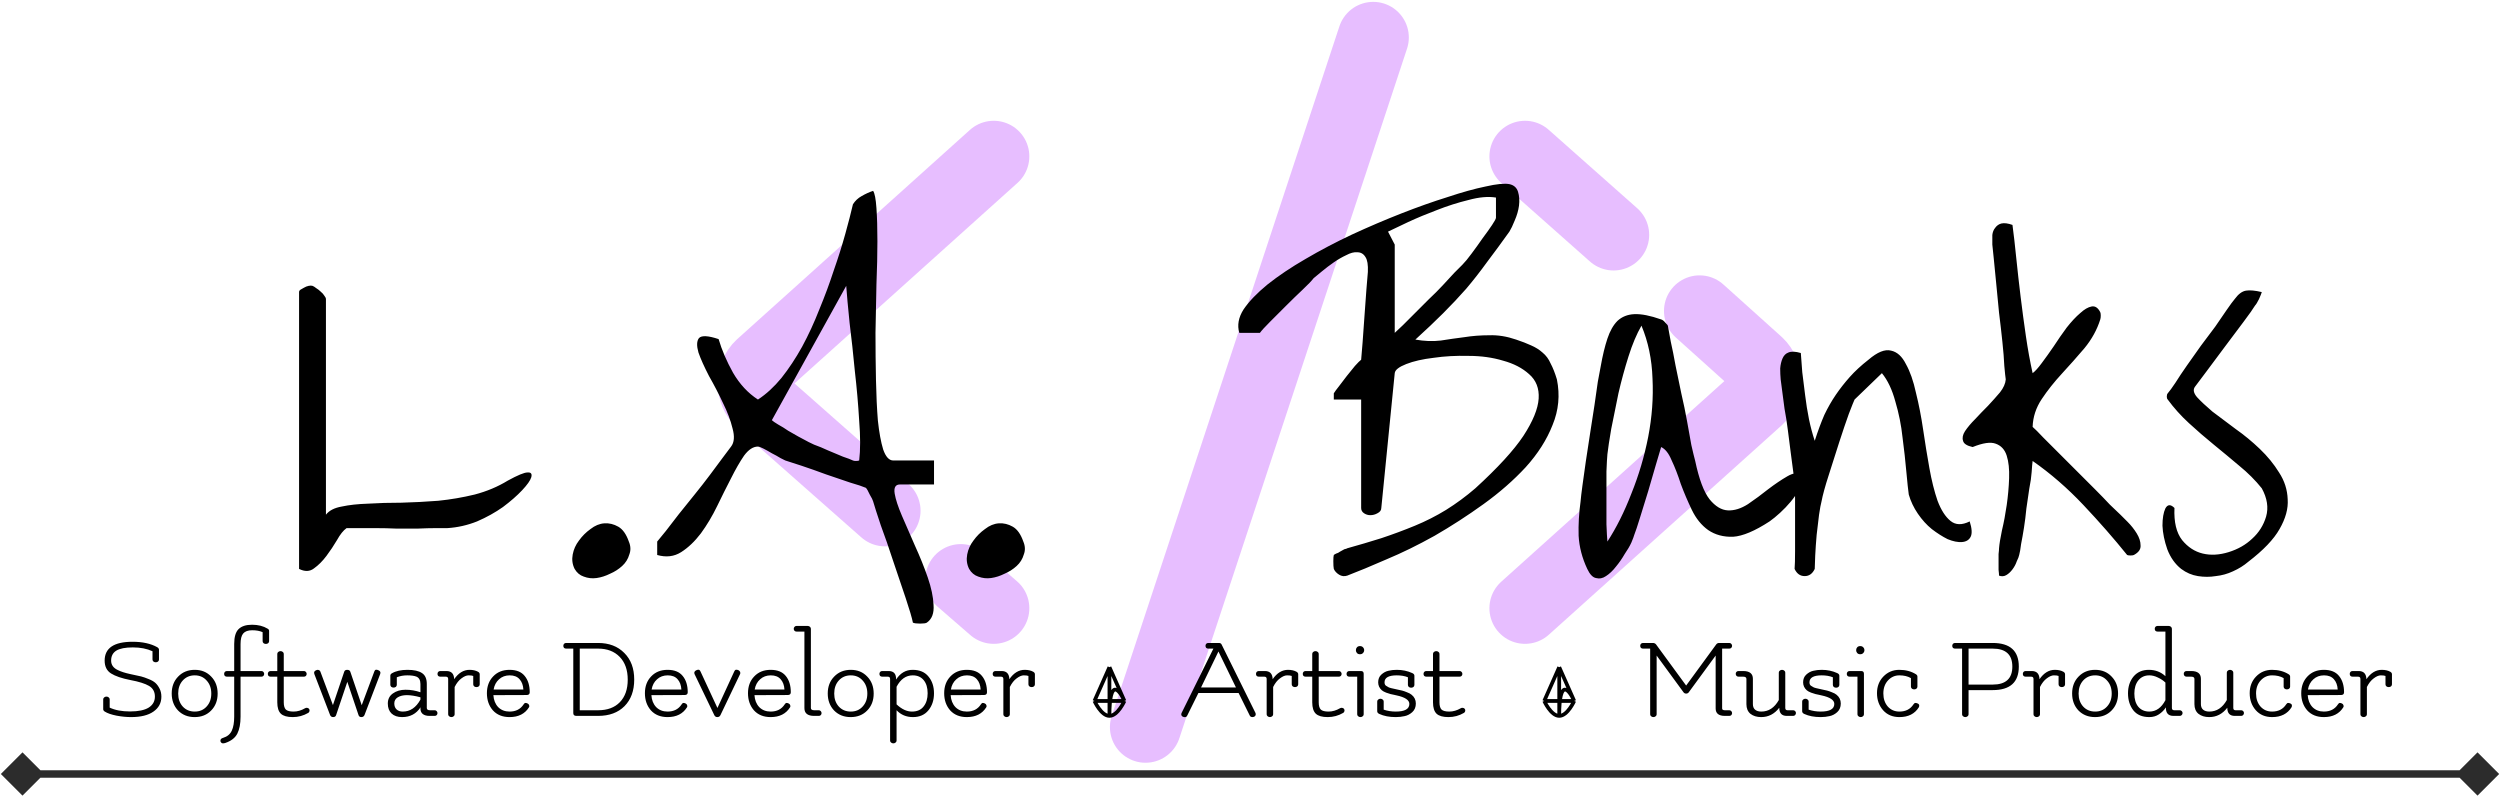 <svg width="667" height="213" viewBox="0 0 667 213" fill="none" xmlns="http://www.w3.org/2000/svg">
<path d="M366.375 10L305.625 194M430.5 62.662L406.875 41.724M406.875 162.276L468.975 106.441C471.675 103.903 471.675 99.462 468.975 96.924L453.45 82.966M236.1 136.262L203.025 107.076C200.325 104.538 200.325 100.097 203.025 97.559L265.125 41.724M265.125 162.276L256.35 154.662" stroke="#B947FF" stroke-opacity="0.35" stroke-width="19" stroke-linecap="round" stroke-linejoin="round"/>
<path d="M79.792 151.784V77.928C79.792 77.672 79.92 77.459 80.176 77.288C80.432 77.117 80.731 76.947 81.072 76.776C81.499 76.52 81.925 76.349 82.352 76.264C82.779 76.179 83.12 76.179 83.376 76.264C83.632 76.349 83.973 76.563 84.4 76.904C84.827 77.16 85.211 77.459 85.552 77.8C85.979 78.141 86.32 78.525 86.576 78.952C86.832 79.293 86.96 79.549 86.96 79.72V137.32C87.813 136.211 89.221 135.485 91.184 135.144C93.147 134.717 95.493 134.461 98.224 134.376C100.955 134.205 103.899 134.12 107.056 134.12C110.299 134.035 113.584 133.864 116.912 133.608C120.24 133.267 123.483 132.712 126.64 131.944C129.883 131.091 132.827 129.853 135.472 128.232C138.117 126.781 139.867 126.056 140.72 126.056C141.659 125.971 142 126.397 141.744 127.336C141.488 128.189 140.677 129.341 139.312 130.792C137.947 132.243 136.24 133.736 134.192 135.272C132.144 136.723 129.84 138.003 127.28 139.112C124.72 140.136 122.075 140.733 119.344 140.904C118.661 140.904 117.637 140.904 116.272 140.904C114.907 140.904 113.285 140.947 111.408 141.032C109.616 141.032 107.739 141.032 105.776 141.032C103.899 140.947 102.064 140.904 100.272 140.904H95.536C94.171 140.904 93.147 140.904 92.464 140.904C91.611 141.501 90.757 142.568 89.904 144.104C89.051 145.555 88.112 146.963 87.088 148.328C86.064 149.693 84.955 150.803 83.76 151.656C82.651 152.509 81.328 152.552 79.792 151.784ZM153.308 151.784C152.711 150.589 152.54 149.309 152.796 147.944C153.052 146.579 153.607 145.341 154.46 144.232C155.313 143.037 156.337 142.013 157.532 141.16C158.727 140.221 159.964 139.709 161.244 139.624C162.524 139.539 163.761 139.837 164.956 140.52C166.151 141.203 167.089 142.525 167.772 144.488C168.284 145.683 168.327 146.835 167.9 147.944C167.559 149.139 166.919 150.163 165.98 151.016C165.041 151.869 163.975 152.552 162.78 153.064C161.585 153.661 160.391 154.045 159.196 154.216C158.001 154.387 156.849 154.259 155.74 153.832C154.716 153.491 153.905 152.808 153.308 151.784ZM232.94 133.736C232.855 133.395 232.556 132.797 232.044 131.944C231.617 131.005 231.276 130.408 231.02 130.152C230.252 129.811 228.844 129.341 226.796 128.744C224.833 128.061 222.7 127.336 220.396 126.568C218.092 125.715 215.916 124.947 213.868 124.264C211.82 123.581 210.369 123.112 209.516 122.856C209.345 122.771 208.919 122.557 208.236 122.216C207.553 121.789 206.785 121.363 205.932 120.936C205.079 120.424 204.311 119.997 203.628 119.656C202.945 119.315 202.476 119.144 202.22 119.144C200.94 119.144 199.703 119.955 198.508 121.576C197.399 123.197 196.247 125.203 195.052 127.592C193.857 129.896 192.62 132.371 191.34 135.016C190.06 137.661 188.609 140.093 186.988 142.312C185.367 144.445 183.617 146.109 181.74 147.304C179.863 148.499 177.729 148.755 175.34 148.072V144.488C175.852 143.891 176.62 142.952 177.644 141.672C178.668 140.307 179.82 138.813 181.1 137.192C182.465 135.485 183.873 133.736 185.324 131.944C186.775 130.152 188.14 128.403 189.42 126.696C190.7 124.989 191.809 123.496 192.748 122.216C193.772 120.851 194.54 119.827 195.052 119.144C195.905 118.035 196.033 116.413 195.436 114.28C194.924 112.147 194.071 109.885 192.876 107.496C191.767 105.107 190.529 102.717 189.164 100.328C187.884 97.853 186.945 95.763 186.348 94.056C185.836 92.264 185.879 90.984 186.476 90.216C187.159 89.448 188.908 89.533 191.724 90.472C192.577 93.373 193.857 96.36 195.564 99.432C197.356 102.504 199.575 104.893 202.22 106.6C204.439 105.149 206.529 103.229 208.492 100.84C210.455 98.365 212.289 95.592 213.996 92.52C215.703 89.363 217.239 86.035 218.604 82.536C220.055 79.037 221.335 75.581 222.444 72.168C223.639 68.755 224.663 65.512 225.516 62.44C226.369 59.368 227.052 56.723 227.564 54.504C228.161 53.565 228.929 52.84 229.868 52.328C230.892 51.731 231.916 51.261 232.94 50.92C233.367 51.517 233.665 53.053 233.836 55.528C234.007 57.917 234.092 60.861 234.092 64.36C234.092 67.773 234.007 71.613 233.836 75.88C233.751 80.147 233.665 84.456 233.58 88.808C233.58 93.075 233.623 97.256 233.708 101.352C233.793 105.448 233.964 109.075 234.22 112.232C234.561 115.389 235.031 117.949 235.628 119.912C236.311 121.875 237.207 122.856 238.316 122.856H249.196V129.256H240.108C238.913 129.256 238.444 130.067 238.7 131.688C238.956 133.224 239.596 135.187 240.62 137.576C241.644 139.965 242.796 142.611 244.076 145.512C245.441 148.499 246.593 151.357 247.532 154.088C248.471 156.819 248.983 159.251 249.068 161.384C249.239 163.603 248.641 165.181 247.276 166.12C247.02 166.291 246.423 166.376 245.484 166.376C244.545 166.376 243.905 166.291 243.564 166.12C243.308 164.84 242.668 162.664 241.644 159.592C240.62 156.52 239.511 153.235 238.316 149.736C237.207 146.323 236.097 143.123 234.988 140.136C233.964 137.064 233.281 134.931 232.94 133.736ZM214.892 117.48C215.319 117.736 216.087 118.12 217.196 118.632C218.391 119.059 219.628 119.571 220.908 120.168C222.273 120.765 223.596 121.32 224.876 121.832C226.156 122.259 227.052 122.6 227.564 122.856C227.735 122.941 227.991 122.984 228.332 122.984C228.759 122.984 229.057 122.941 229.228 122.856C229.569 120.04 229.569 116.499 229.228 112.232C228.972 107.88 228.588 103.485 228.076 99.048C227.649 94.525 227.18 90.216 226.668 86.12C226.241 81.939 225.943 78.653 225.772 76.264L205.932 112.104C206.188 112.36 206.743 112.744 207.596 113.256C208.535 113.768 209.431 114.323 210.284 114.92C211.223 115.432 212.119 115.944 212.972 116.456C213.911 116.968 214.551 117.309 214.892 117.48ZM258.558 151.784C257.961 150.589 257.79 149.309 258.046 147.944C258.302 146.579 258.857 145.341 259.71 144.232C260.563 143.037 261.587 142.013 262.782 141.16C263.977 140.221 265.214 139.709 266.494 139.624C267.774 139.539 269.011 139.837 270.206 140.52C271.401 141.203 272.339 142.525 273.022 144.488C273.534 145.683 273.577 146.835 273.15 147.944C272.809 149.139 272.169 150.163 271.23 151.016C270.291 151.869 269.225 152.552 268.03 153.064C266.835 153.661 265.641 154.045 264.446 154.216C263.251 154.387 262.099 154.259 260.99 153.832C259.966 153.491 259.155 152.808 258.558 151.784ZM355.859 151.784C355.774 151.357 355.731 150.675 355.731 149.736C355.731 148.883 355.774 148.328 355.859 148.072C355.944 147.987 356.158 147.859 356.499 147.688C356.84 147.603 357.182 147.432 357.523 147.176C357.95 146.92 358.334 146.707 358.675 146.536C359.102 146.451 359.358 146.365 359.443 146.28C362.515 145.427 365.544 144.531 368.531 143.592C371.603 142.568 374.59 141.459 377.491 140.264C380.392 139.069 383.166 137.661 385.811 136.04C388.542 134.333 391.144 132.413 393.619 130.28C399.592 124.819 403.859 120.168 406.419 116.328C408.979 112.403 410.344 109.075 410.515 106.344C410.686 103.613 409.832 101.437 407.955 99.816C406.163 98.195 403.859 97 401.043 96.232C398.227 95.379 395.155 94.952 391.827 94.952C388.499 94.867 385.384 95.037 382.483 95.464C379.582 95.805 377.15 96.36 375.187 97.128C373.224 97.896 372.2 98.707 372.115 99.56L368.531 135.528C368.531 136.125 368.19 136.595 367.507 136.936C366.91 137.277 366.27 137.448 365.587 137.448C364.99 137.448 364.435 137.277 363.923 136.936C363.411 136.595 363.155 136.125 363.155 135.528V106.6H355.859C355.859 106.429 355.859 106.173 355.859 105.832C355.859 105.405 355.859 105.107 355.859 104.936C356.115 104.509 356.584 103.869 357.267 103.016C357.95 102.163 358.632 101.267 359.315 100.328C360.083 99.389 360.808 98.493 361.491 97.64C362.259 96.787 362.814 96.232 363.155 95.976C363.24 95.123 363.368 93.587 363.539 91.368C363.71 89.064 363.88 86.675 364.051 84.2C364.222 81.725 364.392 79.379 364.563 77.16C364.734 74.941 364.862 73.405 364.947 72.552C365.032 70.675 364.819 69.352 364.307 68.584C363.795 67.731 363.07 67.304 362.131 67.304C361.278 67.219 360.296 67.475 359.187 68.072C358.078 68.584 356.968 69.224 355.859 69.992C354.75 70.76 353.683 71.571 352.659 72.424C351.72 73.192 350.995 73.789 350.483 74.216C349.971 74.899 348.99 75.923 347.539 77.288C346.174 78.568 344.723 79.976 343.187 81.512C341.651 83.048 340.2 84.499 338.835 85.864C337.47 87.229 336.574 88.211 336.147 88.808H330.643C330.046 86.76 330.43 84.669 331.795 82.536C333.246 80.403 335.379 78.184 338.195 75.88C341.096 73.576 344.467 71.315 348.307 69.096C352.232 66.792 356.371 64.616 360.723 62.568C365.16 60.52 369.555 58.643 373.907 56.936C378.259 55.229 382.355 53.779 386.195 52.584C390.035 51.304 393.406 50.365 396.307 49.768C399.294 49.085 401.427 48.872 402.707 49.128C403.902 49.384 404.67 50.067 405.011 51.176C405.352 52.285 405.438 53.523 405.267 54.888C405.096 56.168 404.712 57.491 404.115 58.856C403.603 60.136 403.134 61.117 402.707 61.8C400.574 64.787 398.568 67.517 396.691 69.992C394.899 72.467 393.064 74.813 391.187 77.032C389.31 79.165 387.262 81.341 385.043 83.56C382.91 85.693 380.435 88.04 377.619 90.6C380.008 91.027 382.27 91.112 384.403 90.856C386.536 90.515 388.627 90.216 390.675 89.96C392.808 89.619 395.027 89.448 397.331 89.448C399.635 89.363 402.024 89.747 404.499 90.6C406.035 91.112 407.358 91.624 408.467 92.136C409.662 92.648 410.686 93.288 411.539 94.056C412.478 94.824 413.203 95.805 413.715 97C414.312 98.109 414.867 99.517 415.379 101.224C416.232 105.405 415.848 109.459 414.227 113.384C412.691 117.309 410.302 121.064 407.059 124.648C403.816 128.147 400.062 131.432 395.795 134.504C391.528 137.576 387.176 140.392 382.739 142.952C378.302 145.427 374.035 147.517 369.939 149.224C365.843 151.016 362.344 152.467 359.443 153.576C358.675 153.832 357.95 153.747 357.267 153.32C356.584 152.893 356.115 152.381 355.859 151.784ZM372.115 65.256V88.808C372.627 88.296 373.352 87.613 374.291 86.76C375.23 85.821 376.296 84.755 377.491 83.56C378.686 82.365 379.923 81.128 381.203 79.848C382.568 78.568 383.806 77.331 384.915 76.136C386.11 74.856 387.134 73.747 387.987 72.808C388.926 71.869 389.651 71.144 390.163 70.632C390.846 69.949 391.656 68.968 392.595 67.688C393.619 66.323 394.6 64.957 395.539 63.592C396.563 62.227 397.416 61.032 398.099 60.008C398.782 58.984 399.123 58.344 399.123 58.088V52.712C397.075 52.371 394.643 52.584 391.827 53.352C389.011 54.035 386.195 54.931 383.379 56.04C380.648 57.064 378.088 58.131 375.699 59.24C373.31 60.349 371.518 61.203 370.323 61.8L372.115 65.256ZM423.48 151.784C422.115 148.883 421.347 145.939 421.176 142.952C421.091 139.965 421.261 136.936 421.688 133.864C421.773 132.84 421.944 131.389 422.2 129.512C422.456 127.549 422.755 125.416 423.096 123.112C423.437 120.723 423.821 118.205 424.248 115.56C424.675 112.915 425.059 110.44 425.4 108.136C425.741 105.747 426.04 103.656 426.296 101.864C426.637 100.072 426.893 98.707 427.064 97.768C427.576 94.867 428.173 92.392 428.856 90.344C429.539 88.296 430.435 86.717 431.544 85.608C432.739 84.499 434.232 83.901 436.024 83.816C437.901 83.731 440.291 84.2 443.192 85.224C443.533 85.309 443.917 85.608 444.344 86.12C444.771 86.547 444.984 86.803 444.984 86.888C445.155 87.827 445.411 89.235 445.752 91.112C446.179 92.989 446.605 95.123 447.032 97.512C447.544 99.901 448.056 102.376 448.568 104.936C449.165 107.496 449.677 109.971 450.104 112.36C450.531 114.749 450.915 116.883 451.256 118.76C451.683 120.637 452.024 122.045 452.28 122.984C453.304 127.848 454.584 131.261 456.12 133.224C457.656 135.101 459.277 136.083 460.984 136.168C462.691 136.253 464.483 135.699 466.36 134.504C468.237 133.224 470.029 131.901 471.736 130.536C473.528 129.171 475.235 128.019 476.856 127.08C478.477 126.141 479.843 125.971 480.952 126.568C480.952 127.848 480.653 129.128 480.056 130.408C479.459 131.603 478.691 132.755 477.752 133.864C476.899 134.888 475.96 135.869 474.936 136.808C473.912 137.747 472.973 138.515 472.12 139.112C468.195 141.672 464.952 143.037 462.392 143.208C459.832 143.293 457.613 142.696 455.736 141.416C453.944 140.136 452.493 138.344 451.384 136.04C450.275 133.736 449.293 131.432 448.44 129.128C447.672 126.739 446.861 124.648 446.008 122.856C445.24 120.979 444.301 119.784 443.192 119.272C442.936 120.211 442.467 121.789 441.784 124.008C441.187 126.141 440.504 128.488 439.736 131.048C438.968 133.523 438.243 135.869 437.56 138.088C436.877 140.307 436.365 141.843 436.024 142.696C435.939 143.037 435.683 143.72 435.256 144.744C434.829 145.683 434.232 146.707 433.464 147.816C432.781 149.011 432.013 150.12 431.16 151.144C430.307 152.253 429.411 153.107 428.472 153.704C427.619 154.301 426.723 154.472 425.784 154.216C424.931 154.045 424.163 153.235 423.48 151.784ZM428.856 121.192C428.771 122.045 428.685 123.581 428.6 125.8C428.6 128.019 428.6 130.365 428.6 132.84C428.6 135.229 428.6 137.576 428.6 139.88C428.685 142.099 428.771 143.635 428.856 144.488C431.245 140.819 433.379 136.552 435.256 131.688C437.219 126.824 438.712 121.789 439.736 116.584C440.76 111.293 441.144 106.088 440.888 100.968C440.717 95.848 439.736 91.155 437.944 86.888C436.664 89.107 435.512 91.837 434.488 95.08C433.464 98.323 432.568 101.608 431.8 104.936C431.117 108.264 430.477 111.421 429.88 114.408C429.368 117.395 429.027 119.656 428.856 121.192ZM478.796 151.784C478.881 150.845 478.924 149.267 478.924 147.048V132.968C478.924 130.749 478.881 129.171 478.796 128.232C478.711 127.891 478.583 127.037 478.412 125.672C478.241 124.307 478.028 122.685 477.772 120.808C477.516 118.845 477.26 116.84 477.004 114.792C476.748 112.744 476.449 110.824 476.108 109.032C475.852 107.155 475.639 105.533 475.468 104.168C475.297 102.717 475.169 101.736 475.084 101.224C474.999 100.285 474.956 99.304 474.956 98.28C475.041 97.256 475.255 96.36 475.596 95.592C475.937 94.824 476.449 94.312 477.132 94.056C477.9 93.715 479.009 93.757 480.46 94.184C480.545 95.635 480.673 97.341 480.844 99.304C481.1 101.267 481.356 103.315 481.612 105.448C481.868 107.581 482.209 109.715 482.636 111.848C483.063 113.896 483.575 115.816 484.172 117.608C485.025 114.963 485.879 112.659 486.732 110.696C487.671 108.733 488.695 106.941 489.804 105.32C490.913 103.699 492.151 102.12 493.516 100.584C494.881 99.048 496.545 97.512 498.508 95.976C500.897 93.928 502.903 93.117 504.524 93.544C506.145 93.885 507.468 95.08 508.492 97.128C509.601 99.091 510.497 101.651 511.18 104.808C511.948 107.88 512.588 111.165 513.1 114.664C513.612 118.163 514.167 121.576 514.764 124.904C515.361 128.232 516.087 131.133 516.94 133.608C517.879 136.083 519.031 137.875 520.396 138.984C521.761 140.093 523.468 140.136 525.516 139.112C526.113 140.989 526.199 142.355 525.772 143.208C525.345 144.061 524.577 144.531 523.468 144.616C522.359 144.701 521.079 144.445 519.628 143.848C518.263 143.165 516.855 142.269 515.404 141.16C514.039 140.051 512.801 138.685 511.692 137.064C510.583 135.443 509.772 133.736 509.26 131.944C509.089 130.749 508.876 128.744 508.62 125.928C508.364 123.027 508.023 119.955 507.596 116.712C507.255 113.469 506.615 110.269 505.676 107.112C504.823 103.955 503.628 101.437 502.092 99.56L494.796 106.6C494.625 106.941 494.113 108.221 493.26 110.44C492.492 112.573 491.639 115.091 490.7 117.992C489.761 120.893 488.823 123.837 487.884 126.824C486.945 129.725 486.305 132.072 485.964 133.864C485.793 134.461 485.58 135.613 485.324 137.32C485.153 138.941 484.94 140.733 484.684 142.696C484.513 144.659 484.385 146.493 484.3 148.2C484.215 149.907 484.172 151.101 484.172 151.784C483.575 153.064 482.679 153.704 481.484 153.704C480.289 153.704 479.393 153.064 478.796 151.784ZM533.344 146.28C533.429 145.171 533.685 143.592 534.112 141.544C534.624 139.411 535.051 137.149 535.392 134.76C535.733 132.371 535.947 129.981 536.032 127.592C536.117 125.203 535.904 123.197 535.392 121.576C534.88 119.955 533.899 118.888 532.448 118.376C531.083 117.864 529.035 118.163 526.304 119.272C524.768 118.931 523.915 118.376 523.744 117.608C523.488 116.84 523.659 115.987 524.256 115.048C524.939 114.024 525.835 112.957 526.944 111.848C528.053 110.653 529.205 109.459 530.4 108.264C531.595 106.984 532.661 105.789 533.6 104.68C534.539 103.485 535.051 102.333 535.136 101.224C535.051 100.712 534.923 99.517 534.752 97.64C534.667 95.763 534.496 93.629 534.24 91.24C533.984 88.765 533.685 86.163 533.344 83.432C533.088 80.616 532.832 77.971 532.576 75.496C532.32 73.021 532.107 70.845 531.936 68.968C531.765 67.091 531.637 65.853 531.552 65.256C531.552 64.317 531.552 63.464 531.552 62.696C531.637 61.928 531.893 61.288 532.32 60.776C532.747 60.179 533.301 59.795 533.984 59.624C534.752 59.453 535.733 59.581 536.928 60.008C537.269 62.568 537.611 65.555 537.952 68.968C538.293 72.296 538.677 75.709 539.104 79.208C539.531 82.707 540 86.205 540.512 89.704C541.024 93.203 541.621 96.488 542.304 99.56C542.987 99.048 543.797 98.152 544.736 96.872C545.76 95.507 546.827 94.013 547.936 92.392C549.045 90.685 550.197 89.021 551.392 87.4C552.672 85.779 553.867 84.499 554.976 83.56C556.085 82.536 557.109 81.939 558.048 81.768C558.987 81.597 559.755 82.109 560.352 83.304C560.437 83.475 560.48 83.773 560.48 84.2C560.48 84.627 560.437 84.968 560.352 85.224C559.499 87.955 558.091 90.515 556.128 92.904C554.165 95.208 552.16 97.469 550.112 99.688C548.064 101.907 546.272 104.168 544.736 106.472C543.2 108.776 542.389 111.251 542.304 113.896C542.901 114.408 543.84 115.347 545.12 116.712L554.08 125.672C555.787 127.379 557.408 129 558.944 130.536C560.48 132.072 561.803 133.437 562.912 134.632L565.728 137.32C566.069 137.661 566.709 138.301 567.648 139.24C568.587 140.179 569.397 141.203 570.08 142.312C570.763 143.421 571.104 144.488 571.104 145.512C571.189 146.536 570.592 147.389 569.312 148.072C569.141 148.157 568.843 148.2 568.416 148.2C567.989 148.2 567.691 148.157 567.52 148.072C564.021 143.72 560.139 139.283 555.872 134.76C551.605 130.237 547.083 126.312 542.304 122.984C542.219 123.581 542.133 124.563 542.048 125.928C541.963 127.208 541.749 128.701 541.408 130.408C541.152 132.029 540.896 133.779 540.64 135.656C540.469 137.448 540.256 139.155 540 140.776C539.744 142.397 539.488 143.848 539.232 145.128C539.061 146.493 538.891 147.475 538.72 148.072C538.635 148.499 538.421 149.053 538.08 149.736C537.824 150.504 537.44 151.229 536.928 151.912C536.416 152.595 535.861 153.107 535.264 153.448C534.667 153.789 534.027 153.832 533.344 153.576C533.344 153.235 533.301 152.723 533.216 152.04C533.216 151.443 533.216 150.76 533.216 149.992C533.216 149.224 533.216 148.499 533.216 147.816C533.301 147.133 533.344 146.621 533.344 146.28ZM581.939 151.784C580.318 150.504 579.08 148.755 578.227 146.536C577.459 144.317 577.032 142.227 576.947 140.264C576.947 138.301 577.203 136.765 577.715 135.656C578.312 134.547 579.123 134.504 580.147 135.528C579.976 139.283 580.659 142.141 582.195 144.104C583.731 145.981 585.566 147.176 587.699 147.688C589.832 148.2 592.136 148.072 594.611 147.304C597.086 146.536 599.176 145.341 600.883 143.72C602.675 142.099 603.912 140.136 604.595 137.832C605.278 135.443 604.894 132.925 603.443 130.28C601.736 128.147 599.731 126.141 597.427 124.264C595.208 122.387 592.947 120.509 590.643 118.632C588.339 116.755 586.12 114.835 583.987 112.872C581.854 110.909 579.976 108.819 578.355 106.6C578.184 106.429 578.099 106.173 578.099 105.832C578.099 105.405 578.184 105.107 578.355 104.936C578.867 104.339 579.55 103.4 580.403 102.12C581.256 100.755 582.28 99.219 583.475 97.512C584.67 95.805 585.907 94.056 587.187 92.264C588.552 90.472 589.832 88.765 591.027 87.144C592.222 85.437 593.246 83.944 594.099 82.664C595.038 81.299 595.763 80.317 596.275 79.72C597.214 78.44 598.195 77.715 599.219 77.544C600.243 77.373 601.651 77.501 603.443 77.928C603.358 78.269 603.102 78.909 602.675 79.848C602.248 80.701 601.907 81.256 601.651 81.512C601.139 82.365 600.115 83.816 598.579 85.864C597.043 87.912 595.379 90.131 593.587 92.52C591.88 94.824 590.259 97 588.723 99.048C587.272 101.011 586.248 102.376 585.651 103.144C585.054 103.912 585.224 104.851 586.163 105.96C587.187 107.069 588.552 108.349 590.259 109.8C592.051 111.165 594.099 112.701 596.403 114.408C598.707 116.029 600.883 117.821 602.931 119.784C604.979 121.747 606.686 123.837 608.051 126.056C609.502 128.275 610.27 130.664 610.355 133.224C610.526 135.699 609.8 138.344 608.179 141.16C606.643 143.891 603.87 146.792 599.859 149.864C598.664 150.888 597.299 151.741 595.763 152.424C594.312 153.107 592.776 153.533 591.155 153.704C589.619 153.96 588.04 153.96 586.419 153.704C584.798 153.448 583.304 152.808 581.939 151.784Z" fill="black"/>
<path d="M412 187.016C412 187.016 413.791 191 416 191M412 187.016L416 178M412 187.016H420M416 191C418.209 191 420 187.016 420 187.016M416 191C416 180.6 418.667 184.011 420 187.016M416 191C416 185.923 416 178 416 178M420 187.016L416 178" stroke="black"/>
<path d="M292 187.016C292 187.016 293.791 191 296 191M292 187.016L296 178M292 187.016H300M296 191C298.209 191 300 187.016 300 187.016M296 191C296 180.6 298.667 184.011 300 187.016M296 191C296 185.923 296 178 296 178M300 187.016L296 178" stroke="black"/>
<path d="M29.264 186.584V188.792C30.693 189.475 32.507 189.816 34.704 189.816C36.901 189.816 38.555 189.475 39.664 188.792C40.773 188.088 41.328 187.107 41.328 185.848C41.328 184.568 40.805 183.619 39.76 183C38.715 182.381 37.051 181.859 34.768 181.432C32.485 180.984 30.768 180.397 29.616 179.672C28.485 178.947 27.92 177.805 27.92 176.248C27.92 172.899 30.405 171.224 35.376 171.224C38.021 171.224 40.208 171.704 41.936 172.664C42.256 172.856 42.416 173.08 42.416 173.336V175.96C42.416 176.173 42.331 176.355 42.16 176.504C41.989 176.632 41.787 176.696 41.552 176.696C41.317 176.696 41.115 176.632 40.944 176.504C40.773 176.355 40.688 176.173 40.688 175.96V173.752C39.216 173.069 37.467 172.728 35.44 172.728C33.435 172.728 31.963 173.016 31.024 173.592C30.107 174.168 29.648 175.053 29.648 176.248C29.648 177.379 30.245 178.221 31.44 178.776C32.251 179.181 33.339 179.533 34.704 179.832C36.091 180.109 37.072 180.323 37.648 180.472C38.224 180.621 38.896 180.856 39.664 181.176C40.432 181.475 41.029 181.816 41.456 182.2C41.883 182.584 42.256 183.096 42.576 183.736C42.896 184.355 43.056 185.069 43.056 185.88C43.056 187.544 42.352 188.867 40.944 189.848C39.557 190.829 37.563 191.32 34.96 191.32C33.765 191.32 32.475 191.192 31.088 190.936C29.701 190.659 28.656 190.296 27.952 189.848C27.675 189.677 27.536 189.464 27.536 189.208V186.584C27.536 186.371 27.621 186.2 27.792 186.072C27.963 185.923 28.165 185.848 28.4 185.848C28.635 185.848 28.837 185.923 29.008 186.072C29.179 186.2 29.264 186.371 29.264 186.584ZM51.956 189.848C53.257 189.848 54.313 189.4 55.124 188.504C55.956 187.608 56.372 186.456 56.372 185.048C56.372 183.619 55.956 182.456 55.124 181.56C54.313 180.643 53.257 180.184 51.956 180.184C50.655 180.184 49.588 180.643 48.756 181.56C47.945 182.456 47.54 183.619 47.54 185.048C47.54 186.456 47.945 187.608 48.756 188.504C49.588 189.4 50.655 189.848 51.956 189.848ZM47.508 189.56C46.377 188.365 45.812 186.851 45.812 185.016C45.812 183.181 46.388 181.677 47.54 180.504C48.692 179.309 50.164 178.712 51.956 178.712C53.748 178.712 55.209 179.309 56.34 180.504C57.492 181.677 58.068 183.192 58.068 185.048C58.068 186.883 57.492 188.387 56.34 189.56C55.209 190.733 53.737 191.32 51.924 191.32C50.132 191.32 48.66 190.733 47.508 189.56ZM60.084 198.232C59.85 198.296 59.647 198.328 59.476 198.328C59.306 198.328 59.156 198.264 59.028 198.136C58.879 198.008 58.804 197.837 58.804 197.624C58.804 197.24 59.05 196.984 59.54 196.856C60.65 196.515 61.418 195.875 61.844 194.936C62.271 194.019 62.484 192.771 62.484 191.192V180.536H60.532C60.319 180.536 60.138 180.472 59.988 180.344C59.86 180.195 59.796 180.013 59.796 179.8C59.796 179.587 59.86 179.405 59.988 179.256C60.138 179.107 60.319 179.032 60.532 179.032H62.484V171.8C62.484 169.944 62.868 168.632 63.636 167.864C64.426 167.075 65.631 166.68 67.252 166.68C68.874 166.68 70.26 167.032 71.412 167.736C71.668 167.885 71.796 168.077 71.796 168.312V171.064C71.796 171.277 71.711 171.459 71.54 171.608C71.37 171.736 71.167 171.8 70.932 171.8C70.698 171.8 70.495 171.736 70.324 171.608C70.154 171.459 70.068 171.277 70.068 171.064V168.664C69.322 168.323 68.394 168.152 67.284 168.152C66.175 168.152 65.375 168.44 64.884 169.016C64.415 169.571 64.18 170.509 64.18 171.832V179.032H69.748C69.962 179.032 70.132 179.107 70.26 179.256C70.41 179.405 70.484 179.587 70.484 179.8C70.484 180.013 70.41 180.195 70.26 180.344C70.132 180.472 69.962 180.536 69.748 180.536H64.18V191.192C64.18 193.091 63.892 194.605 63.316 195.736C62.74 196.867 61.663 197.699 60.084 198.232ZM81.404 188.952C81.575 188.845 81.767 188.813 81.981 188.856C82.215 188.899 82.375 188.995 82.46 189.144C82.546 189.272 82.588 189.389 82.588 189.496C82.588 189.816 82.471 190.051 82.237 190.2C80.957 190.947 79.581 191.32 78.109 191.32C76.636 191.32 75.581 191.021 74.941 190.424C74.3 189.805 73.981 188.792 73.981 187.384V180.536H72.189C71.975 180.536 71.794 180.472 71.644 180.344C71.516 180.195 71.453 180.013 71.453 179.8C71.453 179.587 71.516 179.405 71.644 179.256C71.794 179.107 71.975 179.032 72.189 179.032H73.981V174.456C73.981 174.243 74.066 174.072 74.237 173.944C74.407 173.795 74.61 173.72 74.844 173.72C75.079 173.72 75.282 173.795 75.453 173.944C75.623 174.072 75.709 174.243 75.709 174.456V179.032H81.085C81.298 179.032 81.469 179.107 81.597 179.256C81.746 179.405 81.82 179.587 81.82 179.8C81.82 180.013 81.746 180.195 81.597 180.344C81.469 180.472 81.298 180.536 81.085 180.536H75.709V187.384C75.709 188.28 75.89 188.92 76.252 189.304C76.636 189.667 77.33 189.848 78.332 189.848C79.356 189.848 80.38 189.549 81.404 188.952ZM97.273 190.712C97.124 191.117 96.836 191.32 96.409 191.32C96.004 191.32 95.748 191.128 95.641 190.744L92.665 181.912L89.689 190.744C89.583 191.128 89.316 191.32 88.889 191.32C88.484 191.32 88.207 191.128 88.058 190.744L83.865 179.832C83.823 179.725 83.802 179.619 83.802 179.512C83.802 179.192 83.993 178.957 84.377 178.808C84.505 178.744 84.644 178.712 84.793 178.712C85.135 178.755 85.359 178.904 85.466 179.16L88.826 188.12L91.834 179.224C91.94 178.883 92.207 178.712 92.633 178.712C93.082 178.712 93.359 178.883 93.466 179.224L96.505 188.152L99.865 179.16C99.993 178.84 100.154 178.68 100.346 178.68C100.559 178.68 100.751 178.723 100.922 178.808C101.306 178.957 101.498 179.192 101.498 179.512C101.498 179.619 101.476 179.725 101.434 179.832L97.273 190.712ZM112.173 186.04C110.765 185.656 109.56 185.464 108.557 185.464C107.576 185.464 106.765 185.656 106.125 186.04C105.506 186.424 105.197 186.968 105.197 187.672C105.197 188.355 105.4 188.888 105.805 189.272C106.21 189.656 106.765 189.848 107.469 189.848C109.432 189.848 111 188.781 112.173 186.648V186.04ZM114.733 189.496H115.981C116.194 189.496 116.365 189.571 116.493 189.72C116.642 189.869 116.717 190.051 116.717 190.264C116.717 190.477 116.642 190.659 116.493 190.808C116.365 190.936 116.194 191 115.981 191H114.573C113.805 191 113.208 190.829 112.781 190.488C112.376 190.147 112.173 189.667 112.173 189.048C112.173 188.941 112.184 188.824 112.205 188.696C111.074 190.445 109.432 191.32 107.277 191.32C106.082 191.32 105.144 191 104.461 190.36C103.8 189.72 103.469 188.835 103.469 187.704C103.469 186.552 103.917 185.656 104.813 185.016C105.73 184.355 106.861 184.024 108.205 184.024C109.57 184.024 110.893 184.248 112.173 184.696V182.488C112.173 181.464 111.8 180.803 111.053 180.504C110.477 180.291 109.677 180.184 108.653 180.184C107.65 180.184 106.722 180.355 105.869 180.696V182.712C105.869 182.925 105.784 183.107 105.613 183.256C105.442 183.384 105.24 183.448 105.005 183.448C104.77 183.448 104.568 183.384 104.397 183.256C104.226 183.107 104.141 182.925 104.141 182.712V180.28C104.141 180.003 104.28 179.789 104.557 179.64C105.602 179.021 106.989 178.712 108.717 178.712C110.445 178.712 111.736 179 112.589 179.576C113.442 180.131 113.869 181.101 113.869 182.488V188.888C113.869 189.293 114.157 189.496 114.733 189.496ZM117.459 179.032H119.091C120.435 179.032 121.129 179.757 121.171 181.208C122.323 179.544 123.689 178.712 125.267 178.712C126.163 178.712 126.921 178.883 127.539 179.224C127.838 179.395 127.987 179.619 127.987 179.896V182.584C127.987 182.797 127.902 182.979 127.731 183.128C127.561 183.256 127.358 183.32 127.123 183.32C126.889 183.32 126.686 183.256 126.515 183.128C126.345 182.979 126.259 182.797 126.259 182.584V180.344C125.982 180.237 125.566 180.184 125.011 180.184C124.457 180.184 123.827 180.451 123.123 180.984C122.419 181.496 121.811 182.264 121.299 183.288V190.584C121.299 190.797 121.214 190.968 121.043 191.096C120.873 191.245 120.67 191.32 120.435 191.32C120.201 191.32 119.998 191.245 119.827 191.096C119.657 190.968 119.571 190.797 119.571 190.584V181.144C119.571 180.739 119.358 180.536 118.931 180.536H117.459C117.246 180.536 117.065 180.472 116.915 180.344C116.787 180.195 116.723 180.013 116.723 179.8C116.723 179.587 116.787 179.405 116.915 179.256C117.065 179.107 117.246 179.032 117.459 179.032ZM139.635 183.96C139.571 182.808 139.229 181.891 138.611 181.208C138.013 180.525 137.139 180.184 135.987 180.184C134.856 180.184 133.907 180.536 133.139 181.24C132.371 181.923 131.891 182.829 131.699 183.96H139.635ZM139.699 187.928C139.848 187.672 140.019 187.544 140.211 187.544C140.403 187.544 140.595 187.597 140.787 187.704C140.979 187.789 141.107 187.939 141.171 188.152C141.256 188.344 141.245 188.525 141.139 188.696C140.051 190.445 138.323 191.32 135.955 191.32C134.077 191.32 132.595 190.723 131.507 189.528C130.44 188.312 129.907 186.787 129.907 184.952C129.907 183.117 130.461 181.624 131.571 180.472C132.68 179.299 134.141 178.712 135.955 178.712C137.768 178.712 139.112 179.256 139.987 180.344C140.883 181.432 141.331 182.883 141.331 184.696C141.331 185.187 141.053 185.432 140.499 185.432L131.635 185.464C131.72 186.787 132.147 187.853 132.915 188.664C133.704 189.453 134.717 189.848 135.955 189.848C137.619 189.848 138.867 189.208 139.699 187.928ZM154.68 173.048V189.496H159.576C162.05 189.496 163.981 188.781 165.368 187.352C166.776 185.901 167.48 183.896 167.48 181.336C167.48 178.755 166.765 176.728 165.336 175.256C163.906 173.784 161.986 173.048 159.576 173.048H154.68ZM152.952 173.048H151.032C150.818 173.048 150.637 172.984 150.488 172.856C150.36 172.707 150.296 172.525 150.296 172.312C150.296 172.099 150.36 171.917 150.488 171.768C150.637 171.619 150.818 171.544 151.032 171.544H159.576C162.477 171.544 164.802 172.429 166.552 174.2C168.322 175.949 169.208 178.317 169.208 181.304C169.208 184.291 168.344 186.659 166.616 188.408C164.888 190.136 162.541 191 159.576 191H153.784C153.229 191 152.952 190.755 152.952 190.264V173.048ZM181.791 183.96C181.727 182.808 181.385 181.891 180.767 181.208C180.169 180.525 179.295 180.184 178.143 180.184C177.012 180.184 176.063 180.536 175.295 181.24C174.527 181.923 174.047 182.829 173.855 183.96H181.791ZM181.855 187.928C182.004 187.672 182.175 187.544 182.367 187.544C182.559 187.544 182.751 187.597 182.943 187.704C183.135 187.789 183.263 187.939 183.327 188.152C183.412 188.344 183.401 188.525 183.295 188.696C182.207 190.445 180.479 191.32 178.111 191.32C176.233 191.32 174.751 190.723 173.663 189.528C172.596 188.312 172.063 186.787 172.063 184.952C172.063 183.117 172.617 181.624 173.727 180.472C174.836 179.299 176.297 178.712 178.111 178.712C179.924 178.712 181.268 179.256 182.143 180.344C183.039 181.432 183.487 182.883 183.487 184.696C183.487 185.187 183.209 185.432 182.655 185.432L173.791 185.464C173.876 186.787 174.303 187.853 175.071 188.664C175.86 189.453 176.873 189.848 178.111 189.848C179.775 189.848 181.023 189.208 181.855 187.928ZM195.891 179.16C196.041 178.84 196.211 178.68 196.403 178.68C196.915 178.68 197.267 178.872 197.459 179.256C197.502 179.363 197.523 179.469 197.523 179.576C197.523 179.661 197.502 179.747 197.459 179.832L192.211 190.808C192.041 191.149 191.763 191.32 191.379 191.32C191.017 191.32 190.75 191.149 190.579 190.808L185.299 179.832C185.257 179.747 185.235 179.651 185.235 179.544C185.235 179.224 185.427 178.979 185.811 178.808C185.982 178.723 186.163 178.68 186.355 178.68C186.569 178.68 186.75 178.84 186.899 179.16L191.411 188.888L195.891 179.16ZM209.291 183.96C209.227 182.808 208.885 181.891 208.267 181.208C207.669 180.525 206.795 180.184 205.643 180.184C204.512 180.184 203.563 180.536 202.795 181.24C202.027 181.923 201.547 182.829 201.355 183.96H209.291ZM209.355 187.928C209.504 187.672 209.675 187.544 209.867 187.544C210.059 187.544 210.251 187.597 210.443 187.704C210.635 187.789 210.763 187.939 210.827 188.152C210.912 188.344 210.901 188.525 210.795 188.696C209.707 190.445 207.979 191.32 205.611 191.32C203.733 191.32 202.251 190.723 201.163 189.528C200.096 188.312 199.563 186.787 199.563 184.952C199.563 183.117 200.117 181.624 201.227 180.472C202.336 179.299 203.797 178.712 205.611 178.712C207.424 178.712 208.768 179.256 209.643 180.344C210.539 181.432 210.987 182.883 210.987 184.696C210.987 185.187 210.709 185.432 210.155 185.432L201.291 185.464C201.376 186.787 201.803 187.853 202.571 188.664C203.36 189.453 204.373 189.848 205.611 189.848C207.275 189.848 208.523 189.208 209.355 187.928ZM217.209 189.496H218.457C218.67 189.496 218.841 189.571 218.969 189.72C219.118 189.869 219.193 190.051 219.193 190.264C219.193 190.477 219.118 190.659 218.969 190.808C218.841 190.936 218.67 191 218.457 191H217.209C215.481 191 214.617 190.307 214.617 188.92V168.504H212.505C212.291 168.504 212.12 168.44 211.992 168.312C211.843 168.163 211.768 167.981 211.768 167.768C211.768 167.555 211.843 167.373 211.992 167.224C212.12 167.075 212.291 167 212.505 167H215.481C215.715 167 215.918 167.075 216.089 167.224C216.259 167.373 216.345 167.555 216.345 167.768V188.888C216.345 189.293 216.633 189.496 217.209 189.496ZM226.987 189.848C228.289 189.848 229.345 189.4 230.155 188.504C230.987 187.608 231.403 186.456 231.403 185.048C231.403 183.619 230.987 182.456 230.155 181.56C229.345 180.643 228.289 180.184 226.987 180.184C225.686 180.184 224.619 180.643 223.787 181.56C222.977 182.456 222.571 183.619 222.571 185.048C222.571 186.456 222.977 187.608 223.787 188.504C224.619 189.4 225.686 189.848 226.987 189.848ZM222.539 189.56C221.409 188.365 220.843 186.851 220.843 185.016C220.843 183.181 221.419 181.677 222.571 180.504C223.723 179.309 225.195 178.712 226.987 178.712C228.779 178.712 230.241 179.309 231.371 180.504C232.523 181.677 233.099 183.192 233.099 185.048C233.099 186.883 232.523 188.387 231.371 189.56C230.241 190.733 228.769 191.32 226.955 191.32C225.163 191.32 223.691 190.733 222.539 189.56ZM239.078 181.304C240.188 179.576 241.66 178.712 243.494 178.712C245.35 178.712 246.758 179.309 247.718 180.504C248.7 181.677 249.19 183.171 249.19 184.984C249.19 186.797 248.689 188.312 247.686 189.528C246.705 190.723 245.329 191.32 243.558 191.32C241.809 191.32 240.358 190.712 239.206 189.496V197.592C239.206 197.805 239.121 197.976 238.95 198.104C238.78 198.253 238.577 198.328 238.342 198.328C238.108 198.328 237.905 198.253 237.734 198.104C237.564 197.976 237.478 197.805 237.478 197.592V181.144C237.478 180.739 237.276 180.536 236.87 180.536H235.366C235.153 180.536 234.972 180.472 234.822 180.344C234.694 180.195 234.63 180.013 234.63 179.8C234.63 179.587 234.694 179.405 234.822 179.256C234.972 179.107 235.153 179.032 235.366 179.032H237.094C238.46 179.032 239.121 179.789 239.078 181.304ZM239.206 187.928C240.572 189.208 241.937 189.848 243.302 189.848C244.668 189.848 245.702 189.4 246.406 188.504C247.132 187.608 247.494 186.424 247.494 184.952C247.494 183.48 247.142 182.317 246.438 181.464C245.734 180.611 244.764 180.184 243.526 180.184C241.713 180.184 240.273 181.197 239.206 183.224V187.928ZM261.635 183.96C261.571 182.808 261.229 181.891 260.611 181.208C260.013 180.525 259.139 180.184 257.987 180.184C256.856 180.184 255.907 180.536 255.139 181.24C254.371 181.923 253.891 182.829 253.699 183.96H261.635ZM261.699 187.928C261.848 187.672 262.019 187.544 262.211 187.544C262.403 187.544 262.595 187.597 262.787 187.704C262.979 187.789 263.107 187.939 263.171 188.152C263.256 188.344 263.245 188.525 263.139 188.696C262.051 190.445 260.323 191.32 257.955 191.32C256.077 191.32 254.595 190.723 253.507 189.528C252.44 188.312 251.907 186.787 251.907 184.952C251.907 183.117 252.461 181.624 253.571 180.472C254.68 179.299 256.141 178.712 257.955 178.712C259.768 178.712 261.112 179.256 261.987 180.344C262.883 181.432 263.331 182.883 263.331 184.696C263.331 185.187 263.053 185.432 262.499 185.432L253.635 185.464C253.72 186.787 254.147 187.853 254.915 188.664C255.704 189.453 256.717 189.848 257.955 189.848C259.619 189.848 260.867 189.208 261.699 187.928ZM265.584 179.032H267.216C268.56 179.032 269.254 179.757 269.296 181.208C270.448 179.544 271.814 178.712 273.392 178.712C274.288 178.712 275.046 178.883 275.664 179.224C275.963 179.395 276.112 179.619 276.112 179.896V182.584C276.112 182.797 276.027 182.979 275.856 183.128C275.686 183.256 275.483 183.32 275.248 183.32C275.014 183.32 274.811 183.256 274.64 183.128C274.47 182.979 274.384 182.797 274.384 182.584V180.344C274.107 180.237 273.691 180.184 273.136 180.184C272.582 180.184 271.952 180.451 271.248 180.984C270.544 181.496 269.936 182.264 269.424 183.288V190.584C269.424 190.797 269.339 190.968 269.168 191.096C268.998 191.245 268.795 191.32 268.56 191.32C268.326 191.32 268.123 191.245 267.952 191.096C267.782 190.968 267.696 190.797 267.696 190.584V181.144C267.696 180.739 267.483 180.536 267.056 180.536H265.584C265.371 180.536 265.19 180.472 265.04 180.344C264.912 180.195 264.848 180.013 264.848 179.8C264.848 179.587 264.912 179.405 265.04 179.256C265.19 179.107 265.371 179.032 265.584 179.032Z" fill="black"/>
<path d="M440.264 190.584V173.048H438.344C438.131 173.048 437.949 172.984 437.8 172.856C437.672 172.707 437.608 172.525 437.608 172.312C437.608 172.099 437.672 171.917 437.8 171.768C437.949 171.619 438.131 171.544 438.344 171.544H441C441.341 171.544 441.619 171.672 441.832 171.928L449.864 182.904L457.864 171.96C458.056 171.683 458.323 171.544 458.664 171.544H461.384C461.597 171.544 461.768 171.619 461.896 171.768C462.045 171.917 462.12 172.099 462.12 172.312C462.12 172.525 462.045 172.707 461.896 172.856C461.768 172.984 461.597 173.048 461.384 173.048H459.464V189.016C459.464 189.336 459.709 189.496 460.2 189.496H461.384C461.597 189.496 461.768 189.571 461.896 189.72C462.045 189.869 462.12 190.051 462.12 190.264C462.12 190.477 462.045 190.659 461.896 190.808C461.768 190.936 461.597 191 461.384 191H460.2C458.557 191 457.736 190.339 457.736 189.016V174.904L450.568 184.696C450.397 184.931 450.163 185.048 449.864 185.048C449.565 185.048 449.331 184.931 449.16 184.696L441.992 174.904V190.584C441.992 190.797 441.907 190.968 441.736 191.096C441.565 191.245 441.363 191.32 441.128 191.32C440.893 191.32 440.691 191.245 440.52 191.096C440.349 190.968 440.264 190.797 440.264 190.584ZM476.919 189.496H478.423C478.636 189.496 478.807 189.571 478.935 189.72C479.084 189.848 479.159 190.019 479.159 190.232C479.159 190.445 479.084 190.627 478.935 190.776C478.807 190.925 478.636 191 478.423 191H476.695C475.372 191 474.711 190.275 474.711 188.824C473.431 190.488 471.82 191.32 469.879 191.32C468.727 191.32 467.777 191.032 467.031 190.456C466.305 189.859 465.943 188.995 465.943 187.864V181.144C465.943 180.739 465.655 180.536 465.079 180.536H463.831C463.617 180.536 463.436 180.461 463.287 180.312C463.159 180.163 463.095 179.981 463.095 179.768C463.095 179.555 463.159 179.384 463.287 179.256C463.436 179.107 463.617 179.032 463.831 179.032H465.079C466.807 179.032 467.671 179.725 467.671 181.112V187.864C467.671 188.504 467.863 188.995 468.247 189.336C468.652 189.677 469.207 189.848 469.911 189.848C471.873 189.848 473.431 188.824 474.583 186.776V179.448C474.583 179.235 474.668 179.064 474.839 178.936C475.009 178.787 475.212 178.712 475.447 178.712C475.681 178.712 475.884 178.787 476.055 178.936C476.225 179.064 476.311 179.235 476.311 179.448V188.888C476.311 189.293 476.513 189.496 476.919 189.496ZM480.816 189.752V187.16C480.816 186.947 480.901 186.776 481.072 186.648C481.242 186.499 481.445 186.424 481.68 186.424C481.914 186.424 482.117 186.499 482.288 186.648C482.458 186.776 482.544 186.947 482.544 187.16V189.336C483.568 189.677 484.634 189.848 485.744 189.848C488.176 189.848 489.392 189.165 489.392 187.8C489.392 186.776 488.25 186.019 485.968 185.528C485.861 185.507 485.626 185.453 485.264 185.368C484.901 185.283 484.602 185.219 484.368 185.176C484.133 185.112 483.738 184.984 483.184 184.792C482.65 184.579 482.266 184.365 482.032 184.152C481.392 183.576 481.072 182.872 481.072 182.04C481.072 181.187 481.349 180.504 481.904 179.992C482.48 179.459 483.109 179.117 483.792 178.968C484.474 178.797 485.221 178.712 486.032 178.712C487.525 178.712 488.901 179 490.16 179.576C490.544 179.747 490.736 179.981 490.736 180.28V182.744C490.736 182.957 490.65 183.139 490.48 183.288C490.309 183.416 490.106 183.48 489.872 183.48C489.637 183.48 489.434 183.416 489.264 183.288C489.093 183.139 489.008 182.957 489.008 182.744V180.696C488.154 180.355 487.162 180.184 486.032 180.184C483.856 180.184 482.768 180.803 482.768 182.04C482.768 182.488 482.906 182.797 483.184 182.968C483.482 183.139 483.696 183.267 483.824 183.352C483.973 183.437 484.229 183.523 484.592 183.608C485.104 183.736 485.626 183.853 486.16 183.96C486.693 184.067 487.13 184.163 487.472 184.248C487.813 184.333 488.24 184.483 488.752 184.696C489.285 184.888 489.701 185.112 490 185.368C490.746 185.965 491.12 186.744 491.12 187.704C491.12 188.664 490.8 189.432 490.16 190.008C489.541 190.563 488.858 190.915 488.112 191.064C487.386 191.235 486.597 191.32 485.744 191.32C484.058 191.32 482.608 191.043 481.392 190.488C481.008 190.317 480.816 190.072 480.816 189.752ZM497.299 190.584C497.299 190.797 497.214 190.968 497.043 191.096C496.873 191.245 496.67 191.32 496.435 191.32C496.201 191.32 495.998 191.245 495.827 191.096C495.657 190.968 495.571 190.797 495.571 190.584V180.536H493.459C493.246 180.536 493.065 180.472 492.915 180.344C492.787 180.195 492.723 180.013 492.723 179.8C492.723 179.587 492.787 179.405 492.915 179.256C493.065 179.107 493.246 179.032 493.459 179.032H496.563C497.054 179.032 497.299 179.277 497.299 179.768V190.584ZM495.507 174.232C495.315 174.019 495.219 173.763 495.219 173.464C495.219 173.165 495.315 172.909 495.507 172.696C495.699 172.483 495.966 172.376 496.307 172.376C496.649 172.376 496.915 172.483 497.107 172.696C497.321 172.909 497.427 173.165 497.427 173.464C497.427 173.763 497.321 174.019 497.107 174.232C496.915 174.445 496.649 174.552 496.307 174.552C495.966 174.552 495.699 174.445 495.507 174.232ZM510.51 187.928C510.68 187.672 510.851 187.544 511.022 187.544C511.214 187.544 511.406 187.587 511.598 187.672C511.896 187.8 512.046 187.981 512.046 188.216C512.046 188.429 512.014 188.589 511.95 188.696C510.862 190.445 509.134 191.32 506.766 191.32C504.952 191.32 503.502 190.712 502.414 189.496C501.326 188.259 500.782 186.744 500.782 184.952C500.782 183.16 501.347 181.677 502.478 180.504C503.63 179.309 505.048 178.712 506.734 178.712C508.44 178.712 509.923 179.107 511.182 179.896C511.438 180.067 511.566 180.269 511.566 180.504V183.192C511.566 183.405 511.48 183.587 511.31 183.736C511.139 183.864 510.936 183.928 510.702 183.928C510.467 183.928 510.264 183.864 510.094 183.736C509.923 183.587 509.838 183.405 509.838 183.192V180.92C508.984 180.429 507.96 180.184 506.766 180.184C505.571 180.184 504.558 180.632 503.726 181.528C502.894 182.424 502.478 183.587 502.478 185.016C502.478 186.424 502.872 187.587 503.661 188.504C504.472 189.4 505.507 189.848 506.766 189.848C508.43 189.848 509.678 189.208 510.51 187.928ZM523.483 190.584V173.048H521.595C521.381 173.048 521.2 172.984 521.051 172.856C520.923 172.707 520.859 172.525 520.859 172.312C520.859 172.099 520.923 171.917 521.051 171.768C521.2 171.619 521.381 171.544 521.595 171.544H531.643C536.293 171.544 538.619 173.645 538.619 177.848C538.619 182.029 536.293 184.12 531.643 184.12H525.211V190.584C525.211 190.797 525.125 190.968 524.955 191.096C524.784 191.245 524.581 191.32 524.347 191.32C524.112 191.32 523.909 191.245 523.739 191.096C523.568 190.968 523.483 190.797 523.483 190.584ZM525.211 173.048V182.648H531.643C535.141 182.648 536.891 181.048 536.891 177.848C536.891 174.648 535.141 173.048 531.643 173.048H525.211ZM540.428 179.032H542.06C543.404 179.032 544.097 179.757 544.14 181.208C545.292 179.544 546.657 178.712 548.236 178.712C549.132 178.712 549.889 178.883 550.508 179.224C550.807 179.395 550.956 179.619 550.956 179.896V182.584C550.956 182.797 550.871 182.979 550.7 183.128C550.529 183.256 550.327 183.32 550.092 183.32C549.857 183.32 549.655 183.256 549.484 183.128C549.313 182.979 549.228 182.797 549.228 182.584V180.344C548.951 180.237 548.535 180.184 547.98 180.184C547.425 180.184 546.796 180.451 546.092 180.984C545.388 181.496 544.78 182.264 544.268 183.288V190.584C544.268 190.797 544.183 190.968 544.012 191.096C543.841 191.245 543.639 191.32 543.404 191.32C543.169 191.32 542.967 191.245 542.796 191.096C542.625 190.968 542.54 190.797 542.54 190.584V181.144C542.54 180.739 542.327 180.536 541.9 180.536H540.428C540.215 180.536 540.033 180.472 539.884 180.344C539.756 180.195 539.692 180.013 539.692 179.8C539.692 179.587 539.756 179.405 539.884 179.256C540.033 179.107 540.215 179.032 540.428 179.032ZM558.987 189.848C560.289 189.848 561.345 189.4 562.155 188.504C562.987 187.608 563.403 186.456 563.403 185.048C563.403 183.619 562.987 182.456 562.155 181.56C561.345 180.643 560.289 180.184 558.987 180.184C557.686 180.184 556.619 180.643 555.787 181.56C554.977 182.456 554.571 183.619 554.571 185.048C554.571 186.456 554.977 187.608 555.787 188.504C556.619 189.4 557.686 189.848 558.987 189.848ZM554.539 189.56C553.409 188.365 552.843 186.851 552.843 185.016C552.843 183.181 553.419 181.677 554.571 180.504C555.723 179.309 557.195 178.712 558.987 178.712C560.779 178.712 562.241 179.309 563.371 180.504C564.523 181.677 565.099 183.192 565.099 185.048C565.099 186.883 564.523 188.387 563.371 189.56C562.241 190.733 560.769 191.32 558.955 191.32C557.163 191.32 555.691 190.733 554.539 189.56ZM573.446 180.184C572.23 180.184 571.26 180.621 570.534 181.496C569.809 182.371 569.446 183.555 569.446 185.048C569.446 186.541 569.798 187.715 570.502 188.568C571.228 189.421 572.209 189.848 573.446 189.848C575.238 189.848 576.668 188.835 577.734 186.808V182.104C577.18 181.571 576.508 181.123 575.718 180.76C574.95 180.376 574.193 180.184 573.446 180.184ZM577.734 168.504H575.622C575.409 168.504 575.228 168.44 575.078 168.312C574.95 168.163 574.886 167.981 574.886 167.768C574.886 167.555 574.95 167.373 575.078 167.224C575.228 167.075 575.409 167 575.622 167H578.598C578.833 167 579.036 167.075 579.206 167.224C579.377 167.373 579.462 167.555 579.462 167.768V188.888C579.462 189.293 579.676 189.496 580.102 189.496H581.574C581.788 189.496 581.958 189.571 582.086 189.72C582.236 189.848 582.31 190.019 582.31 190.232C582.31 190.445 582.236 190.627 582.086 190.776C581.958 190.925 581.788 191 581.574 191H579.878C578.492 191 577.82 190.243 577.862 188.728C577.393 189.453 576.774 190.072 576.006 190.584C575.26 191.075 574.406 191.32 573.446 191.32C571.548 191.32 570.118 190.712 569.158 189.496C568.22 188.28 567.75 186.776 567.75 184.984C567.75 183.192 568.241 181.699 569.222 180.504C570.225 179.309 571.59 178.712 573.318 178.712C575.046 178.712 576.518 179.277 577.734 180.408V168.504ZM596.45 189.496H597.954C598.167 189.496 598.338 189.571 598.466 189.72C598.615 189.848 598.69 190.019 598.69 190.232C598.69 190.445 598.615 190.627 598.466 190.776C598.338 190.925 598.167 191 597.954 191H596.226C594.903 191 594.242 190.275 594.242 188.824C592.962 190.488 591.351 191.32 589.41 191.32C588.258 191.32 587.308 191.032 586.562 190.456C585.836 189.859 585.474 188.995 585.474 187.864V181.144C585.474 180.739 585.186 180.536 584.61 180.536H583.362C583.148 180.536 582.967 180.461 582.818 180.312C582.69 180.163 582.626 179.981 582.626 179.768C582.626 179.555 582.69 179.384 582.818 179.256C582.967 179.107 583.148 179.032 583.362 179.032H584.61C586.338 179.032 587.202 179.725 587.202 181.112V187.864C587.202 188.504 587.394 188.995 587.778 189.336C588.183 189.677 588.738 189.848 589.442 189.848C591.404 189.848 592.962 188.824 594.114 186.776V179.448C594.114 179.235 594.199 179.064 594.37 178.936C594.54 178.787 594.743 178.712 594.978 178.712C595.212 178.712 595.415 178.787 595.586 178.936C595.756 179.064 595.842 179.235 595.842 179.448V188.888C595.842 189.293 596.044 189.496 596.45 189.496ZM609.947 187.928C610.118 187.672 610.288 187.544 610.459 187.544C610.651 187.544 610.843 187.587 611.035 187.672C611.334 187.8 611.483 187.981 611.483 188.216C611.483 188.429 611.451 188.589 611.387 188.696C610.299 190.445 608.571 191.32 606.203 191.32C604.39 191.32 602.939 190.712 601.851 189.496C600.763 188.259 600.219 186.744 600.219 184.952C600.219 183.16 600.784 181.677 601.915 180.504C603.067 179.309 604.486 178.712 606.171 178.712C607.878 178.712 609.36 179.107 610.619 179.896C610.875 180.067 611.003 180.269 611.003 180.504V183.192C611.003 183.405 610.918 183.587 610.747 183.736C610.576 183.864 610.374 183.928 610.139 183.928C609.904 183.928 609.702 183.864 609.531 183.736C609.36 183.587 609.275 183.405 609.275 183.192V180.92C608.422 180.429 607.398 180.184 606.203 180.184C605.008 180.184 603.995 180.632 603.163 181.528C602.331 182.424 601.915 183.587 601.915 185.016C601.915 186.424 602.31 187.587 603.099 188.504C603.91 189.4 604.944 189.848 606.203 189.848C607.867 189.848 609.115 189.208 609.947 187.928ZM623.697 183.96C623.633 182.808 623.292 181.891 622.673 181.208C622.076 180.525 621.201 180.184 620.049 180.184C618.918 180.184 617.969 180.536 617.201 181.24C616.433 181.923 615.953 182.829 615.761 183.96H623.697ZM623.761 187.928C623.91 187.672 624.081 187.544 624.273 187.544C624.465 187.544 624.657 187.597 624.849 187.704C625.041 187.789 625.169 187.939 625.233 188.152C625.318 188.344 625.308 188.525 625.201 188.696C624.113 190.445 622.385 191.32 620.017 191.32C618.14 191.32 616.657 190.723 615.569 189.528C614.502 188.312 613.969 186.787 613.969 184.952C613.969 183.117 614.524 181.624 615.633 180.472C616.742 179.299 618.204 178.712 620.017 178.712C621.83 178.712 623.174 179.256 624.049 180.344C624.945 181.432 625.393 182.883 625.393 184.696C625.393 185.187 625.116 185.432 624.561 185.432L615.697 185.464C615.782 186.787 616.209 187.853 616.977 188.664C617.766 189.453 618.78 189.848 620.017 189.848C621.681 189.848 622.929 189.208 623.761 187.928ZM627.647 179.032H629.279C630.623 179.032 631.316 179.757 631.359 181.208C632.511 179.544 633.876 178.712 635.455 178.712C636.351 178.712 637.108 178.883 637.727 179.224C638.025 179.395 638.175 179.619 638.175 179.896V182.584C638.175 182.797 638.089 182.979 637.919 183.128C637.748 183.256 637.545 183.32 637.311 183.32C637.076 183.32 636.873 183.256 636.703 183.128C636.532 182.979 636.447 182.797 636.447 182.584V180.344C636.169 180.237 635.753 180.184 635.199 180.184C634.644 180.184 634.015 180.451 633.311 180.984C632.607 181.496 631.999 182.264 631.487 183.288V190.584C631.487 190.797 631.401 190.968 631.231 191.096C631.06 191.245 630.857 191.32 630.623 191.32C630.388 191.32 630.185 191.245 630.015 191.096C629.844 190.968 629.759 190.797 629.759 190.584V181.144C629.759 180.739 629.545 180.536 629.119 180.536H627.647C627.433 180.536 627.252 180.472 627.103 180.344C626.975 180.195 626.911 180.013 626.911 179.8C626.911 179.587 626.975 179.405 627.103 179.256C627.252 179.107 627.433 179.032 627.647 179.032Z" fill="black"/>
<path d="M325.08 173.816L320.44 183.416H329.752L325.08 173.816ZM322.36 171.544H325.208C325.549 171.544 325.784 171.672 325.912 171.928L334.968 190.232C335.011 190.317 335.032 190.413 335.032 190.52C335.032 190.883 334.861 191.128 334.52 191.256C334.392 191.299 334.275 191.32 334.168 191.32C333.805 191.32 333.56 191.181 333.432 190.904L330.456 184.888H319.736L316.76 190.904C316.568 191.331 316.205 191.448 315.672 191.256C315.331 191.128 315.16 190.893 315.16 190.552C315.16 190.467 315.181 190.371 315.224 190.264L323.736 173.048H322.36C322.147 173.048 321.965 172.984 321.816 172.856C321.688 172.707 321.624 172.525 321.624 172.312C321.624 172.099 321.688 171.917 321.816 171.768C321.965 171.619 322.147 171.544 322.36 171.544ZM335.834 179.032H337.466C338.81 179.032 339.504 179.757 339.546 181.208C340.698 179.544 342.064 178.712 343.642 178.712C344.538 178.712 345.296 178.883 345.914 179.224C346.213 179.395 346.362 179.619 346.362 179.896V182.584C346.362 182.797 346.277 182.979 346.106 183.128C345.936 183.256 345.733 183.32 345.498 183.32C345.264 183.32 345.061 183.256 344.89 183.128C344.72 182.979 344.634 182.797 344.634 182.584V180.344C344.357 180.237 343.941 180.184 343.386 180.184C342.832 180.184 342.202 180.451 341.498 180.984C340.794 181.496 340.186 182.264 339.674 183.288V190.584C339.674 190.797 339.589 190.968 339.418 191.096C339.248 191.245 339.045 191.32 338.81 191.32C338.576 191.32 338.373 191.245 338.202 191.096C338.032 190.968 337.946 190.797 337.946 190.584V181.144C337.946 180.739 337.733 180.536 337.306 180.536H335.834C335.621 180.536 335.44 180.472 335.29 180.344C335.162 180.195 335.098 180.013 335.098 179.8C335.098 179.587 335.162 179.405 335.29 179.256C335.44 179.107 335.621 179.032 335.834 179.032ZM357.53 188.952C357.7 188.845 357.892 188.813 358.106 188.856C358.34 188.899 358.5 188.995 358.586 189.144C358.671 189.272 358.714 189.389 358.714 189.496C358.714 189.816 358.596 190.051 358.362 190.2C357.082 190.947 355.706 191.32 354.234 191.32C352.762 191.32 351.706 191.021 351.066 190.424C350.426 189.805 350.106 188.792 350.106 187.384V180.536H348.314C348.1 180.536 347.919 180.472 347.77 180.344C347.642 180.195 347.578 180.013 347.578 179.8C347.578 179.587 347.642 179.405 347.77 179.256C347.919 179.107 348.1 179.032 348.314 179.032H350.106V174.456C350.106 174.243 350.191 174.072 350.362 173.944C350.532 173.795 350.735 173.72 350.97 173.72C351.204 173.72 351.407 173.795 351.578 173.944C351.748 174.072 351.834 174.243 351.834 174.456V179.032H357.21C357.423 179.032 357.594 179.107 357.722 179.256C357.871 179.405 357.946 179.587 357.946 179.8C357.946 180.013 357.871 180.195 357.722 180.344C357.594 180.472 357.423 180.536 357.21 180.536H351.834V187.384C351.834 188.28 352.015 188.92 352.378 189.304C352.762 189.667 353.455 189.848 354.458 189.848C355.482 189.848 356.506 189.549 357.53 188.952ZM363.831 190.584C363.831 190.797 363.745 190.968 363.575 191.096C363.404 191.245 363.201 191.32 362.967 191.32C362.732 191.32 362.529 191.245 362.359 191.096C362.188 190.968 362.103 190.797 362.103 190.584V180.536H359.991C359.777 180.536 359.596 180.472 359.447 180.344C359.319 180.195 359.255 180.013 359.255 179.8C359.255 179.587 359.319 179.405 359.447 179.256C359.596 179.107 359.777 179.032 359.991 179.032H363.095C363.585 179.032 363.831 179.277 363.831 179.768V190.584ZM362.039 174.232C361.847 174.019 361.751 173.763 361.751 173.464C361.751 173.165 361.847 172.909 362.039 172.696C362.231 172.483 362.497 172.376 362.839 172.376C363.18 172.376 363.447 172.483 363.639 172.696C363.852 172.909 363.959 173.165 363.959 173.464C363.959 173.763 363.852 174.019 363.639 174.232C363.447 174.445 363.18 174.552 362.839 174.552C362.497 174.552 362.231 174.445 362.039 174.232ZM367.441 189.752V187.16C367.441 186.947 367.526 186.776 367.697 186.648C367.867 186.499 368.07 186.424 368.305 186.424C368.539 186.424 368.742 186.499 368.913 186.648C369.083 186.776 369.169 186.947 369.169 187.16V189.336C370.193 189.677 371.259 189.848 372.369 189.848C374.801 189.848 376.017 189.165 376.017 187.8C376.017 186.776 374.875 186.019 372.593 185.528C372.486 185.507 372.251 185.453 371.889 185.368C371.526 185.283 371.227 185.219 370.993 185.176C370.758 185.112 370.363 184.984 369.809 184.792C369.275 184.579 368.891 184.365 368.657 184.152C368.017 183.576 367.697 182.872 367.697 182.04C367.697 181.187 367.974 180.504 368.529 179.992C369.105 179.459 369.734 179.117 370.417 178.968C371.099 178.797 371.846 178.712 372.657 178.712C374.15 178.712 375.526 179 376.785 179.576C377.169 179.747 377.361 179.981 377.361 180.28V182.744C377.361 182.957 377.275 183.139 377.105 183.288C376.934 183.416 376.731 183.48 376.497 183.48C376.262 183.48 376.059 183.416 375.889 183.288C375.718 183.139 375.633 182.957 375.633 182.744V180.696C374.779 180.355 373.787 180.184 372.657 180.184C370.481 180.184 369.393 180.803 369.393 182.04C369.393 182.488 369.531 182.797 369.809 182.968C370.107 183.139 370.321 183.267 370.449 183.352C370.598 183.437 370.854 183.523 371.217 183.608C371.729 183.736 372.251 183.853 372.785 183.96C373.318 184.067 373.755 184.163 374.097 184.248C374.438 184.333 374.865 184.483 375.377 184.696C375.91 184.888 376.326 185.112 376.625 185.368C377.371 185.965 377.745 186.744 377.745 187.704C377.745 188.664 377.425 189.432 376.785 190.008C376.166 190.563 375.483 190.915 374.737 191.064C374.011 191.235 373.222 191.32 372.369 191.32C370.683 191.32 369.233 191.043 368.017 190.488C367.633 190.317 367.441 190.072 367.441 189.752ZM389.748 188.952C389.919 188.845 390.111 188.813 390.324 188.856C390.559 188.899 390.719 188.995 390.804 189.144C390.89 189.272 390.932 189.389 390.932 189.496C390.932 189.816 390.815 190.051 390.58 190.2C389.3 190.947 387.924 191.32 386.452 191.32C384.98 191.32 383.924 191.021 383.284 190.424C382.644 189.805 382.324 188.792 382.324 187.384V180.536H380.532C380.319 180.536 380.138 180.472 379.988 180.344C379.86 180.195 379.796 180.013 379.796 179.8C379.796 179.587 379.86 179.405 379.988 179.256C380.138 179.107 380.319 179.032 380.532 179.032H382.324V174.456C382.324 174.243 382.41 174.072 382.58 173.944C382.751 173.795 382.954 173.72 383.188 173.72C383.423 173.72 383.626 173.795 383.796 173.944C383.967 174.072 384.052 174.243 384.052 174.456V179.032H389.428C389.642 179.032 389.812 179.107 389.94 179.256C390.09 179.405 390.164 179.587 390.164 179.8C390.164 180.013 390.09 180.195 389.94 180.344C389.812 180.472 389.642 180.536 389.428 180.536H384.052V187.384C384.052 188.28 384.234 188.92 384.596 189.304C384.98 189.667 385.674 189.848 386.676 189.848C387.7 189.848 388.724 189.549 389.748 188.952Z" fill="black"/>
<path d="M0.226 206.5L6 212.274L11.774 206.5L6 200.726L0.226 206.5ZM666.774 206.5L661 200.726L655.226 206.5L661 212.274L666.774 206.5ZM6 207.5H661V205.5H6V207.5Z" fill="#2C2C2C"/>
</svg>
